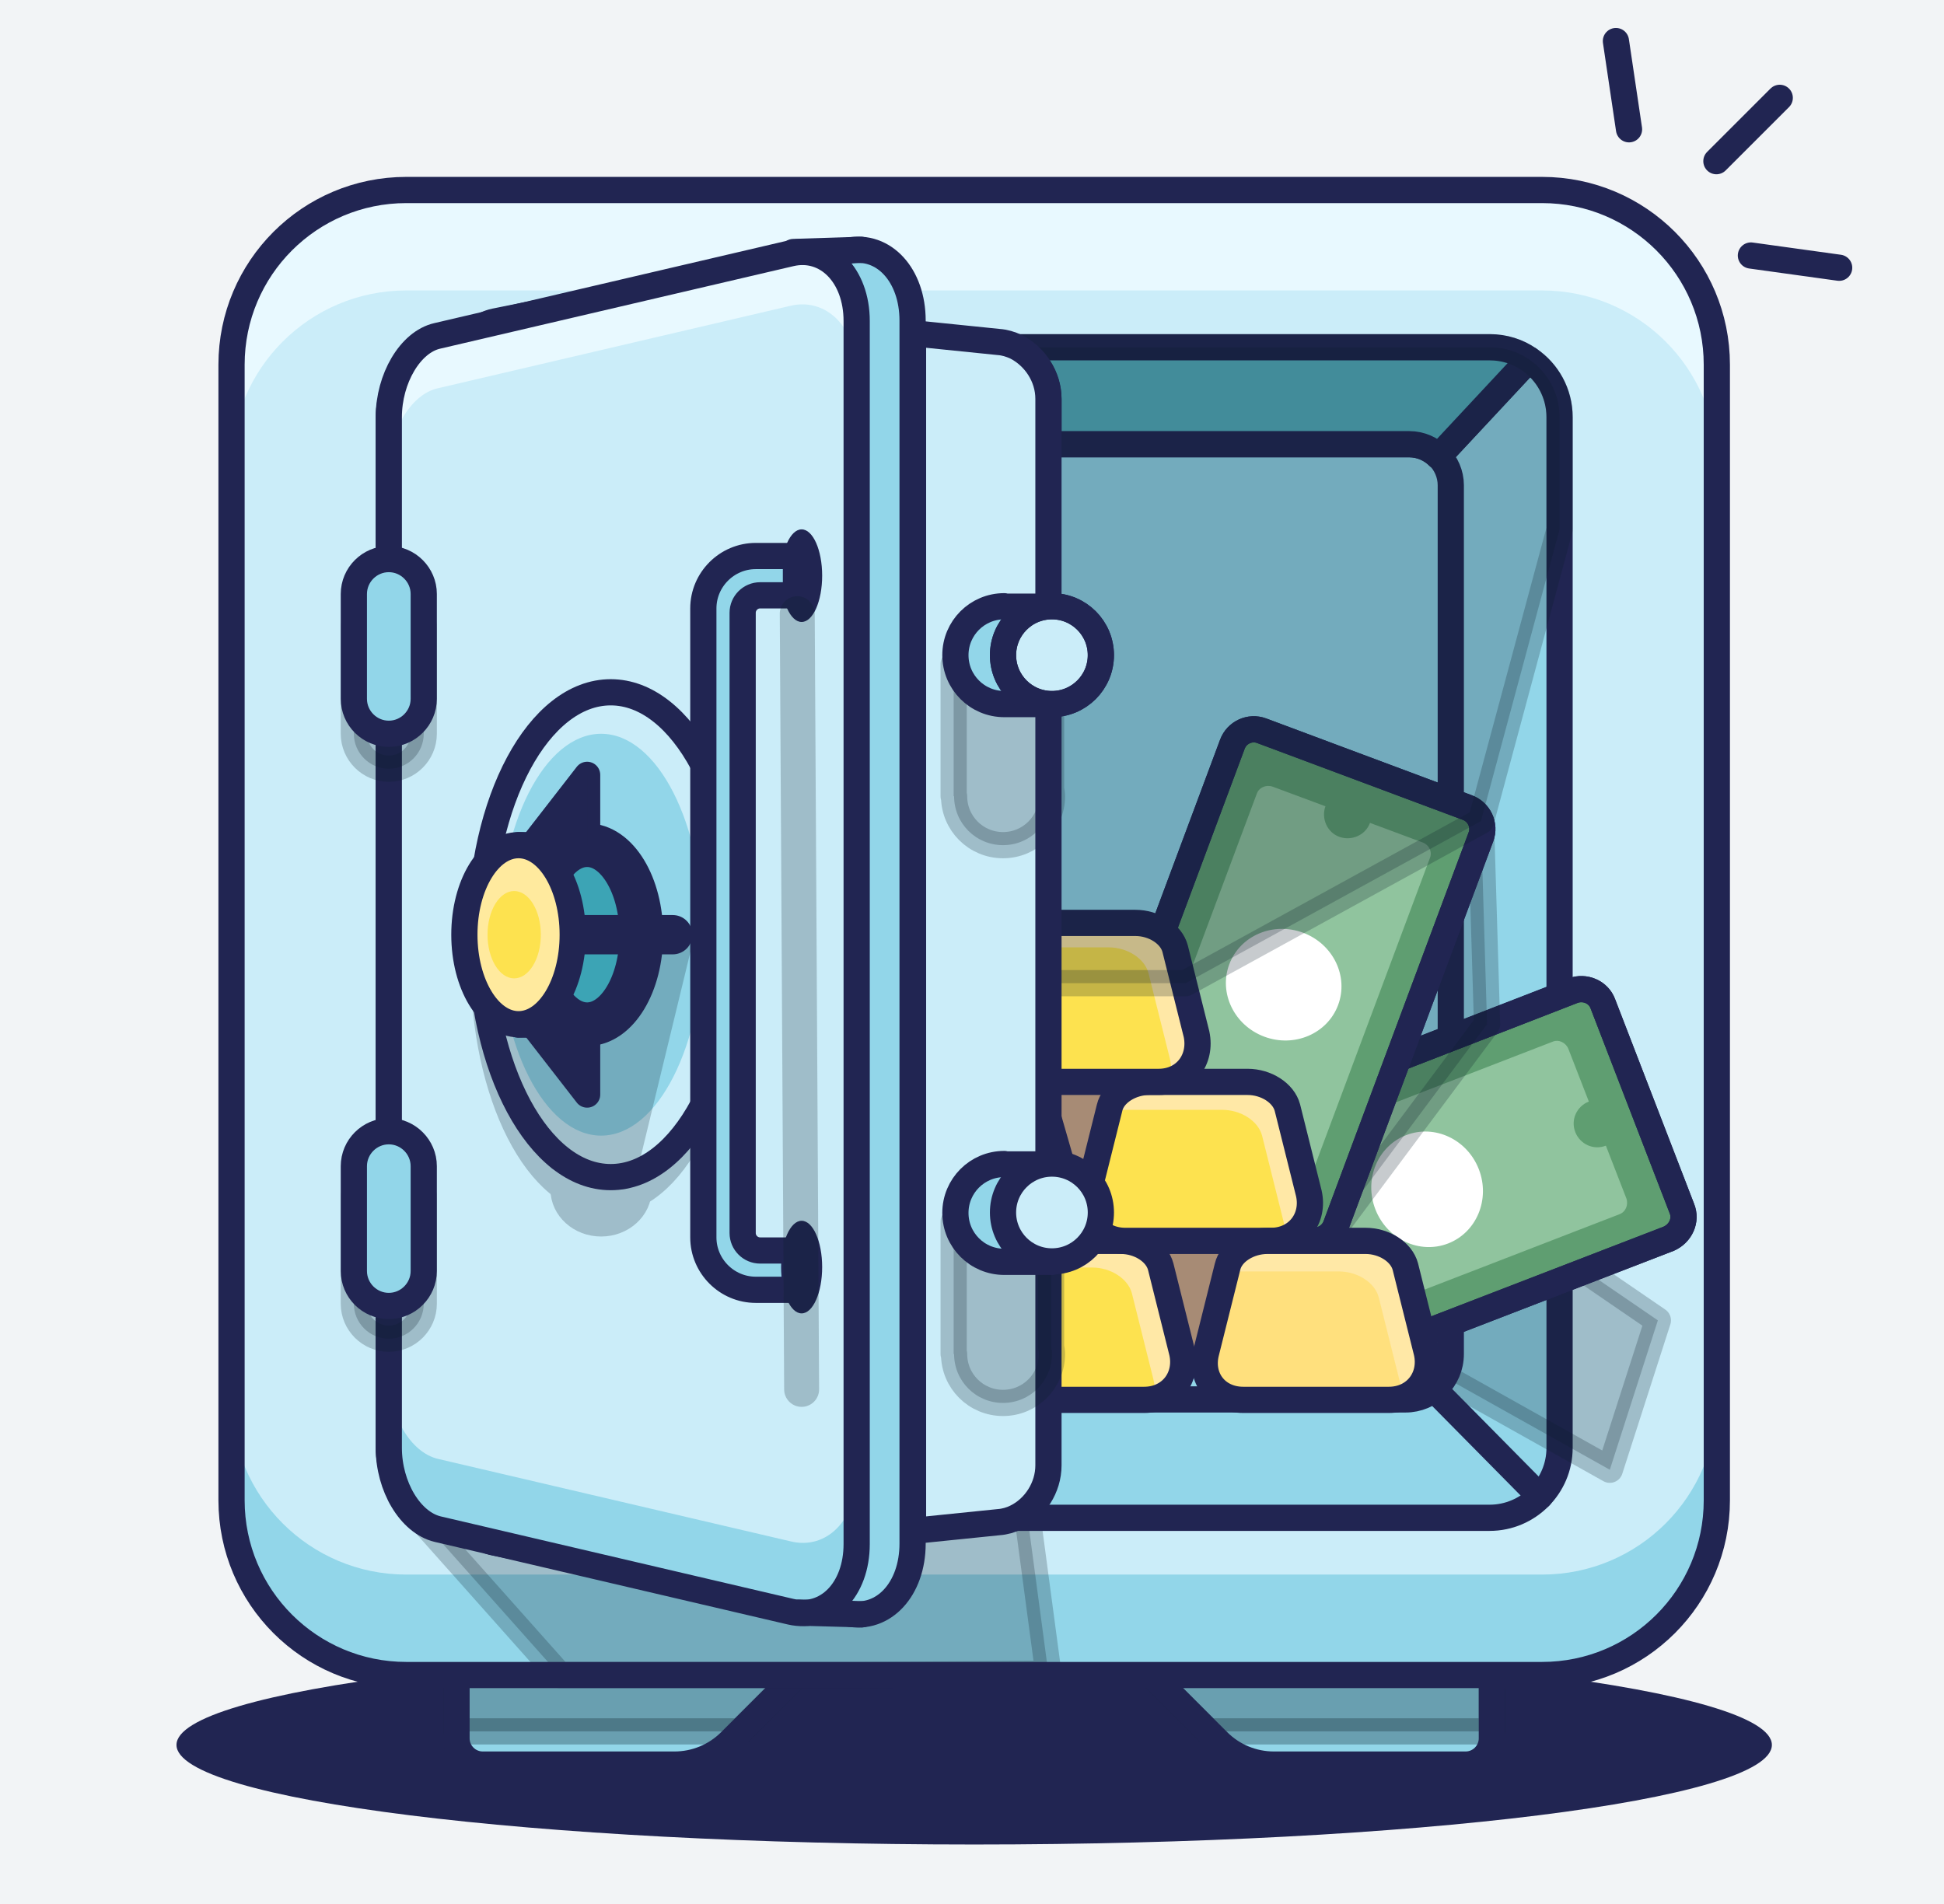 

<svg width="445" height="436" viewBox="0 0 445 436" fill="none" xmlns="http://www.w3.org/2000/svg">
<path d="M723 -286H-277V714H723V-286Z" fill="#F2F4F6" class="svg-elem-1"></path>
<path d="M223 422.3C323.847 422.3 405.6 412.092 405.6 399.5C405.6 386.908 323.847 376.7 223 376.7C122.153 376.7 40.4 386.908 40.4 399.5C40.4 412.092 122.153 422.3 223 422.3Z" fill="#212552" class="svg-elem-2"></path>
<path d="M182.5 383.4V376C182.5 372.7 179.8 370 176.5 370H110.5C107.2 370 104.5 372.7 104.5 376V398C104.5 401.3 107.2 404 110.5 404H154.4C159.2 404 163.8 402.1 167.2 398.7L182.5 383.4Z" fill="#92D6E9" class="svg-elem-3"></path>
<path opacity="0.3" d="M176.5 370H110.5C107.2 370 104.5 372.7 104.5 376V396.4H169.5L182.5 383.4V376C182.5 372.7 179.8 370 176.5 370Z" fill="#0A1E2B" stroke="#0A1E2B" stroke-width="6" stroke-miterlimit="10" stroke-linecap="round" stroke-linejoin="round" class="svg-elem-4"></path>
<path d="M263.5 383.4V376C263.5 372.7 266.2 370 269.5 370H335.5C338.8 370 341.5 372.7 341.5 376V398C341.5 401.3 338.8 404 335.5 404H291.6C286.8 404 282.2 402.1 278.8 398.7L263.5 383.4Z" fill="#92D6E9" class="svg-elem-5"></path>
<path opacity="0.3" d="M335.5 370H269.5C266.2 370 263.5 372.7 263.5 376V383.4L276.5 396.4H341.5V376C341.5 372.7 338.8 370 335.5 370Z" fill="#0A1E2B" stroke="#0A1E2B" stroke-width="6" stroke-miterlimit="10" stroke-linecap="round" stroke-linejoin="round" class="svg-elem-6"></path>
<path d="M182.5 383.4V376C182.5 372.7 179.8 370 176.5 370H110.5C107.2 370 104.5 372.7 104.5 376V398C104.5 401.3 107.2 404 110.5 404H154.4C159.2 404 163.8 402.1 167.2 398.7L182.5 383.4Z" stroke="#212552" stroke-width="6" stroke-miterlimit="10" stroke-linecap="round" stroke-linejoin="round" class="svg-elem-7"></path>
<path d="M263.5 383.4V376C263.5 372.7 266.2 370 269.5 370H335.5C338.8 370 341.5 372.7 341.5 376V398C341.5 401.3 338.8 404 335.5 404H291.6C286.8 404 282.2 402.1 278.8 398.7L263.5 383.4Z" stroke="#212552" stroke-width="6" stroke-miterlimit="10" stroke-linecap="round" stroke-linejoin="round" class="svg-elem-8"></path>
<path d="M353 383.5H93C70.9 383.5 53 365.6 53 343.5V83.5C53 61.4 70.9 43.5 93 43.5H353C375.1 43.5 393 61.4 393 83.5V343.5C393 365.6 375.1 383.5 353 383.5Z" fill="#CBEDF9" class="svg-elem-9"></path>
<path d="M353 43.5H93C70.9 43.5 53 61.4 53 83.5V106.5C53 84.4 70.9 66.5 93 66.5H353C375.1 66.5 393 84.4 393 106.5V83.5C393 61.4 375.1 43.5 353 43.5Z" fill="#E8F9FF" class="svg-elem-10"></path>
<path d="M353 360.5H93C70.9 360.5 53 342.6 53 320.5V343.5C53 365.6 70.9 383.5 93 383.5H353C375.1 383.5 393 365.6 393 343.5V320.5C393 342.6 375.1 360.5 353 360.5Z" fill="#92D6E9" class="svg-elem-11"></path>
<path opacity="0.23" d="M91.7 342.6L128.1 383.5H196.1L240 383.2L231.3 318.1L91.7 342.6Z" fill="#0A1E2B" stroke="#0A1E2B" stroke-width="6" stroke-miterlimit="10" stroke-linecap="round" stroke-linejoin="round" class="svg-elem-12"></path>
<path d="M105 347.5C96.2 347.5 89 340.3 89 331.5V95.5C89 86.7 96.2 79.5 105 79.5H341C349.8 79.5 357 86.7 357 95.5V331.5C357 340.3 349.8 347.5 341 347.5H105Z" fill="#92D6E9" class="svg-elem-13"></path>
<path d="M357 95.5V331.5C357 340.3 349.8 347.5 341 347.5H105C96.2 347.5 89 340.3 89 331.5V95.5C89 86.7 96.2 79.5 105 79.5H232.4C236.9 81.6 240 86.3 240 91.4V101.7H322.6C325.2 101.7 327.6 102.8 329.3 104.5L350 82.3C354.2 85.1 357 90 357 95.5Z" stroke="#212552" stroke-width="6" stroke-miterlimit="10" stroke-linecap="round" stroke-linejoin="round" class="svg-elem-14"></path>
<path opacity="0.23" d="M313.9 305.9L368.5 336.5L379.5 302.3L350 282.1L313.9 305.9Z" fill="#0A1E2B" stroke="#0A1E2B" stroke-width="6" stroke-miterlimit="10" stroke-linecap="round" stroke-linejoin="round" class="svg-elem-15"></path>
<path d="M350 82.3L329.3 104.5C327.6 102.8 325.2 101.7 322.6 101.7H240V91.4C240 86.3 236.8 81.6 232.4 79.5H341C344.3 79.5 347.5 80.5 350 82.3Z" fill="#53ADBC" class="svg-elem-16"></path>
<path d="M350 82.3L329.3 104.5C327.6 102.8 325.2 101.7 322.6 101.7H240V91.4C240 86.3 236.8 81.6 232.4 79.5H341C344.3 79.5 347.5 80.5 350 82.3Z" stroke="#212552" stroke-width="6" stroke-miterlimit="10" stroke-linecap="round" stroke-linejoin="round" class="svg-elem-17"></path>
<path d="M329.3 104.4C331 106.1 332.1 108.5 332.1 111.1V310C332.1 315.8 327.4 320.4 321.7 320.4H240" stroke="#212552" stroke-width="6" stroke-miterlimit="10" stroke-linecap="round" stroke-linejoin="round" class="svg-elem-18"></path>
<path d="M385 276.7L366.9 229.8C365.9 227.1 362.8 225.8 360.1 226.8L315.8 244L271.5 261.1C268.8 262.1 267.5 265.2 268.5 267.9L286.6 314.8C287.6 317.5 290.7 318.8 293.4 317.8L337.7 300.7L382 283.6C384.7 282.4 386.1 279.4 385 276.7Z" fill="#5F9E71" stroke="#212552" stroke-width="6" stroke-miterlimit="10" stroke-linecap="round" stroke-linejoin="round" class="svg-elem-19"></path>
<path d="M385 276.7L366.9 229.8C365.9 227.1 362.8 225.8 360.1 226.8L315.8 244L271.5 261.1C268.8 262.1 267.5 265.2 268.5 267.9L286.6 314.8C287.6 317.5 290.7 318.8 293.4 317.8L337.7 300.7L382 283.6C384.7 282.4 386.1 279.4 385 276.7Z" stroke="#212552" stroke-width="6" stroke-miterlimit="10" stroke-linecap="round" stroke-linejoin="round" class="svg-elem-20"></path>
<path d="M372.3 274.4L367.6 262.3C364.8 263.4 361.7 262 360.6 259.2C359.5 256.4 360.9 253.3 363.7 252.2L359 240.1C358.4 238.7 356.8 237.9 355.4 238.5L320 252.2L319.2 252.5L283.8 266.2C282.4 266.8 281.6 268.4 282.2 269.8L286.9 281.9C289.7 280.8 292.8 282.2 293.9 285C295 287.8 293.6 290.9 290.8 292L295.5 304.1C296.1 305.5 297.7 306.3 299.1 305.7L334.5 292L335.3 291.7L370.7 278C372.1 277.5 372.8 275.9 372.3 274.4Z" fill="#90C49E" class="svg-elem-21"></path>
<path d="M331.474 284.697C338.016 282.168 341.172 274.564 338.524 267.713C335.875 260.862 328.424 257.358 321.882 259.888C315.34 262.417 312.184 270.021 314.833 276.872C317.482 283.723 324.932 287.227 331.474 284.697Z" fill="white" class="svg-elem-22"></path>
<path opacity="0.23" d="M304.9 282.1L340.4 234.5L339 188L304.9 282.1Z" fill="#0A1E2B" stroke="#0A1E2B" stroke-width="6" stroke-miterlimit="10" stroke-linecap="round" stroke-linejoin="round" class="svg-elem-23"></path>
<path d="M282.8 286H266.9L273.1 308.4L276 315.9L282.8 286Z" fill="#A78B75" class="svg-elem-24"></path>
<path d="M261.9 320.5H228.6C222.4 320.5 218.6 315.4 220.1 309.6L225 290C225.8 286.6 229.9 284.1 234.1 284.1H256.6C260.8 284.1 264.8 286.6 265.7 290L270.6 309.6C271.9 315.3 268.1 320.5 261.9 320.5Z" fill="#FDE24F" class="svg-elem-25"></path>
<path d="M270.5 309.6L265.6 290C264.8 286.6 260.7 284.1 256.5 284.1H234C229.8 284.1 225.8 286.6 224.9 290L224.8 290.5C225.7 290.3 226.6 290.2 227.5 290.2H250C254.2 290.2 258.2 292.7 259.1 296.1L264 315.7C264.4 317.3 264.4 318.9 264 320.3C268.9 319.3 271.7 314.7 270.5 309.6Z" fill="#FFE8A6" class="svg-elem-26"></path>
<path d="M261.9 320.5H228.6C222.4 320.5 218.6 315.4 220.1 309.6L225 290C225.8 286.6 229.9 284.1 234.1 284.1H256.6C260.8 284.1 264.8 286.6 265.7 290L270.6 309.6C271.9 315.3 268.1 320.5 261.9 320.5Z" stroke="#212552" stroke-width="6" stroke-miterlimit="10" stroke-linecap="round" stroke-linejoin="round" class="svg-elem-27"></path>
<path d="M236.4 284.1H203.1C196.9 284.1 193.1 279 194.6 273.2L199.5 253.6C200.3 250.2 204.4 247.7 208.6 247.7H231C235.2 247.7 239.2 250.2 240.1 253.6L245 273.2C246.4 278.9 242.6 284.1 236.4 284.1Z" fill="#FFE07D" class="svg-elem-28"></path>
<path d="M236.4 284.1H203.1C196.9 284.1 193.1 279 194.6 273.2L199.5 253.6C200.3 250.2 204.4 247.7 208.6 247.7H231C235.2 247.7 239.2 250.2 240.1 253.6L245 273.2C246.4 278.9 242.6 284.1 236.4 284.1Z" stroke="#212552" stroke-width="6" stroke-miterlimit="10" stroke-linecap="round" stroke-linejoin="round" class="svg-elem-29"></path>
<path d="M335.9 184.9L288.8 167.3C286.1 166.3 283.1 167.7 282.1 170.4L265.5 214.9L248.9 259.4C247.9 262.1 249.3 265.1 252 266.1L299.1 283.7C301.8 284.7 304.8 283.3 305.8 280.6L322.4 236.1L339 191.6C340 188.9 338.6 185.9 335.9 184.9Z" fill="#5F9E71" stroke="#212552" stroke-width="6" stroke-miterlimit="10" stroke-linecap="round" stroke-linejoin="round" class="svg-elem-30"></path>
<path d="M325.7 192.9L313.6 188.4C312.6 191.2 309.4 192.6 306.6 191.6C303.8 190.6 302.4 187.4 303.4 184.6L291.3 180.1C289.8 179.6 288.2 180.3 287.7 181.7L274.4 217.3L274.1 218.1L260.8 253.7C260.3 255.2 261 256.8 262.4 257.3L274.5 261.8C275.5 259 278.7 257.6 281.5 258.6C284.3 259.6 285.7 262.8 284.7 265.6L296.8 270.1C298.3 270.6 299.9 269.9 300.4 268.5L313.7 232.9L314 232.1L327.3 196.5C327.9 195.1 327.2 193.5 325.7 192.9Z" fill="#90C49E" class="svg-elem-31"></path>
<path d="M306.309 230.097C308.761 223.525 305.171 216.116 298.289 213.547C291.407 210.978 283.84 214.223 281.387 220.795C278.934 227.366 282.525 234.776 289.407 237.344C296.289 239.913 303.856 236.668 306.309 230.097Z" fill="white" class="svg-elem-32"></path>
<path d="M335.9 184.9L288.8 167.3C286.1 166.3 283.1 167.7 282.1 170.4L265.5 214.9L248.9 259.4C247.9 262.1 249.3 265.1 252 266.1L299.1 283.7C301.8 284.7 304.8 283.3 305.8 280.6L322.4 236.1L339 191.6C340 188.9 338.6 185.9 335.9 184.9Z" stroke="#212552" stroke-width="6" stroke-miterlimit="10" stroke-linecap="round" stroke-linejoin="round" class="svg-elem-33"></path>
<path d="M260.8 250.6L241.3 249.7L247 269.5L254 280.5L260.8 250.6Z" fill="#A78B75" class="svg-elem-34"></path>
<path d="M290.9 284.1H257.6C251.4 284.1 247.6 279 249.1 273.2L254 253.6C254.8 250.2 258.9 247.7 263.1 247.7H285.6C289.8 247.7 293.8 250.2 294.7 253.6L299.6 273.2C300.9 278.9 297.1 284.1 290.9 284.1Z" fill="#FDE24F" class="svg-elem-35"></path>
<path d="M299.4 273.2L294.5 253.6C293.7 250.2 289.6 247.7 285.4 247.7H263C258.8 247.7 254.8 250.2 253.9 253.6L253.6 254.8C254.8 254.4 256 254.1 257.3 254.1H279.8C284 254.1 288 256.6 288.9 260L293.8 279.6C294.1 281 294.2 282.3 294 283.6C298.3 282.2 300.6 277.9 299.4 273.2Z" fill="#FFE8A6" class="svg-elem-36"></path>
<path d="M290.9 284.1H257.6C251.4 284.1 247.6 279 249.1 273.2L254 253.6C254.8 250.2 258.9 247.7 263.1 247.7H285.6C289.8 247.7 293.8 250.2 294.7 253.6L299.6 273.2C300.9 278.9 297.1 284.1 290.9 284.1Z" stroke="#212552" stroke-width="6" stroke-miterlimit="10" stroke-linecap="round" stroke-linejoin="round" class="svg-elem-37"></path>
<path d="M265.2 247.7H231.9C225.7 247.7 221.9 242.6 223.4 236.8L228.3 217.2C229.1 213.8 233.2 211.3 237.4 211.3H259.9C264.1 211.3 268.1 213.8 269 217.2L273.9 236.8C275.1 242.5 271.4 247.7 265.2 247.7Z" fill="#FDE24F" class="svg-elem-38"></path>
<path d="M273.7 236.8L268.8 217.2C268 213.8 263.9 211.3 259.7 211.3H237.2C233 211.3 229 213.8 228.1 217.2V217.4C229.1 217.1 230.2 216.9 231.3 216.9H253.8C258 216.9 262 219.4 262.9 222.8L267.8 242.4C268.2 244.1 268.2 245.8 267.7 247.3C272.4 246.1 274.9 241.7 273.7 236.8Z" fill="#FFE8A6" class="svg-elem-39"></path>
<path d="M265.2 247.7H231.9C225.7 247.7 221.9 242.6 223.4 236.8L228.3 217.2C229.1 213.8 233.2 211.3 237.4 211.3H259.9C264.1 211.3 268.1 213.8 269 217.2L273.9 236.8C275.1 242.5 271.4 247.7 265.2 247.7Z" stroke="#212552" stroke-width="6" stroke-miterlimit="10" stroke-linecap="round" stroke-linejoin="round" class="svg-elem-40"></path>
<path opacity="0.23" d="M341 79.5H178.8L183.5 225.1H271.4L339 188L357 121.2V95.5C357 86.6 349.8 79.5 341 79.5Z" fill="#0A1E2B" stroke="#0A1E2B" stroke-width="6" stroke-miterlimit="10" stroke-linecap="round" stroke-linejoin="round" class="svg-elem-41"></path>
<path d="M317.9 320.5H284.6C278.4 320.5 274.6 315.4 276.1 309.6L281 290C281.8 286.6 285.9 284.1 290.1 284.1H312.6C316.8 284.1 320.8 286.6 321.7 290L326.6 309.6C327.9 315.3 324.1 320.5 317.9 320.5Z" fill="#FFE07D" class="svg-elem-42"></path>
<path d="M326.4 309.6L321.5 290C320.7 286.6 316.6 284.1 312.4 284.1H290C285.8 284.1 281.8 286.6 280.9 290L280.5 291.7C281.6 291.3 282.8 291.1 284 291.1H306.5C310.7 291.1 314.7 293.6 315.6 297L320.5 316.6C320.8 317.8 320.9 319 320.7 320.1C325.2 318.8 327.6 314.4 326.4 309.6Z" fill="#FFE8A6" class="svg-elem-43"></path>
<path d="M317.9 320.5H284.6C278.4 320.5 274.6 315.4 276.1 309.6L281 290C281.8 286.6 285.9 284.1 290.1 284.1H312.6C316.8 284.1 320.8 286.6 321.7 290L326.6 309.6C327.9 315.3 324.1 320.5 317.9 320.5Z" stroke="#212552" stroke-width="6" stroke-miterlimit="10" stroke-linecap="round" stroke-linejoin="round" class="svg-elem-44"></path>
<path d="M101.9 334.5V92.3C101.9 83.2 107 74.9 113.3 73.6L194.2 57.4C202.3 55.8 208.9 63 208.9 73.4V353.4C208.9 363.9 202.2 371 194.2 369.4L113.3 353.2C107 352 101.9 343.6 101.9 334.5Z" fill="#92D6E9" class="svg-elem-45"></path>
<path d="M101.9 334.5V92.3C101.9 83.2 107 74.9 113.3 73.6L194.2 57.4C202.3 55.8 208.9 63 208.9 73.4V353.4C208.9 363.9 202.2 371 194.2 369.4L113.3 353.2C107 352 101.9 343.6 101.9 334.5Z" stroke="#212552" stroke-width="6" stroke-miterlimit="10" stroke-linecap="round" stroke-linejoin="round" class="svg-elem-46"></path>
<path d="M89 331.5V95.5C89 86.7 93.9 78.3 100.1 76.9L181 58C189.2 56.1 196.1 63 196.1 73.5V353.5C196.1 364 189.3 370.9 181 369L100.2 350.1C93.9 348.6 89 340.3 89 331.5Z" fill="#CBEDF9" class="svg-elem-47"></path>
<path d="M181 352.9L100.2 334C94 332.5 89.1 324.2 89.1 315.4V331.4C89.1 340.2 94 348.6 100.2 350L181 368.9C189.2 370.8 196.1 363.9 196.1 353.4V337.4C196.1 348 189.2 354.9 181 352.9Z" fill="#92D6E9" class="svg-elem-48"></path>
<path d="M181 58L100.2 76.9C94 78.4 89.1 86.7 89.1 95.5V107.5C89.1 98.7 94 90.3 100.2 88.9L181 70C189.2 68.1 196.1 75 196.1 85.5V73.5C196.1 63 189.2 56.1 181 58Z" fill="#E8F9FF" class="svg-elem-49"></path>
<path d="M183.5 142.4C186.096 142.4 188.2 137.654 188.2 131.8C188.2 125.946 186.096 121.2 183.5 121.2C180.904 121.2 178.8 125.946 178.8 131.8C178.8 137.654 180.904 142.4 183.5 142.4Z" fill="#212552" class="svg-elem-50"></path>
<path d="M89 331.5V95.5C89 86.7 93.9 78.3 100.1 76.9L181 58C189.2 56.1 196.1 63 196.1 73.5V353.5C196.1 364 189.3 370.9 181 369L100.2 350.1C93.9 348.6 89 340.3 89 331.5Z" stroke="#212552" stroke-width="6" stroke-miterlimit="10" stroke-linecap="round" stroke-linejoin="round" class="svg-elem-51"></path>
<path d="M138.6 275.2C154.009 275.2 166.5 250.755 166.5 220.6C166.5 190.445 154.009 166 138.6 166C123.191 166 110.7 190.445 110.7 220.6C110.7 250.755 123.191 275.2 138.6 275.2Z" fill="#9FBDCA" stroke="#9FBDCA" stroke-width="6" stroke-miterlimit="10" stroke-linecap="round" stroke-linejoin="round" class="svg-elem-52"></path>
<path d="M137.6 280.1C142.35 280.1 146.2 276.608 146.2 272.3C146.2 267.992 142.35 264.5 137.6 264.5C132.85 264.5 129 267.992 129 272.3C129 276.608 132.85 280.1 137.6 280.1Z" fill="#9FBDCA" stroke="#9FBDCA" stroke-width="6" stroke-miterlimit="10" stroke-linecap="round" stroke-linejoin="round" class="svg-elem-53"></path>
<path d="M139.8 269.5C156.258 269.5 169.6 244.652 169.6 214C169.6 183.348 156.258 158.5 139.8 158.5C123.342 158.5 110 183.348 110 214C110 244.652 123.342 269.5 139.8 269.5Z" fill="#CBEDF9" class="svg-elem-54"></path>
<path d="M137.6 260C150.523 260 161 239.405 161 214C161 188.595 150.523 168 137.6 168C124.677 168 114.2 188.595 114.2 214C114.2 239.405 124.677 260 137.6 260Z" fill="#92D6E9" class="svg-elem-55"></path>
<g opacity="0.23">
<path d="M111.7 214L155.5 215.7L142.5 269.3L128.1 265.1L110 214" fill="#0A1E2B" class="svg-elem-56"></path>
<path d="M111.7 214L155.5 215.7L142.5 269.3L128.1 265.1L110 214" stroke="#0A1E2B" stroke-width="6" stroke-miterlimit="10" stroke-linecap="round" stroke-linejoin="round" class="svg-elem-57"></path>
</g>
<path d="M139.8 269.5C156.258 269.5 169.6 244.652 169.6 214C169.6 183.348 156.258 158.5 139.8 158.5C123.342 158.5 110 183.348 110 214C110 244.652 123.342 269.5 139.8 269.5Z" stroke="#212552" stroke-width="6" stroke-miterlimit="10" stroke-linecap="round" stroke-linejoin="round" class="svg-elem-58"></path>
<path opacity="0.23" d="M89 176C84.6 176 81 172.4 81 168V144C81 139.6 84.6 136 89 136C93.4 136 97 139.6 97 144V168C97 172.4 93.4 176 89 176Z" fill="#0A1E2B" stroke="#0A1E2B" stroke-width="6" stroke-miterlimit="10" stroke-linecap="round" stroke-linejoin="round" class="svg-elem-59"></path>
<path opacity="0.23" d="M89 306.5C84.6 306.5 81 302.9 81 298.5V274.5C81 270.1 84.6 266.5 89 266.5C93.4 266.5 97 270.1 97 274.5V298.5C97 302.9 93.4 306.5 89 306.5Z" fill="#0A1E2B" stroke="#0A1E2B" stroke-width="6" stroke-miterlimit="10" stroke-linecap="round" stroke-linejoin="round" class="svg-elem-60"></path>
<path d="M89 168C84.6 168 81 164.4 81 160V136C81 131.6 84.6 128 89 128C93.4 128 97 131.6 97 136V160C97 164.4 93.4 168 89 168Z" fill="#92D6E9" class="svg-elem-61"></path>
<path d="M89 299C84.6 299 81 295.4 81 291V267C81 262.6 84.6 259 89 259C93.4 259 97 262.6 97 267V291C97 295.4 93.4 299 89 299Z" fill="#92D6E9" class="svg-elem-62"></path>
<path d="M89 168C84.6 168 81 164.4 81 160V136C81 131.6 84.6 128 89 128C93.4 128 97 131.6 97 136V160C97 164.4 93.4 168 89 168Z" stroke="#212552" stroke-width="6" stroke-miterlimit="10" stroke-linecap="round" stroke-linejoin="round" class="svg-elem-63"></path>
<path d="M89 299C84.6 299 81 295.4 81 291V267C81 262.6 84.6 259 89 259C93.4 259 97 262.6 97 267V291C97 295.4 93.4 299 89 299Z" stroke="#212552" stroke-width="6" stroke-miterlimit="10" stroke-linecap="round" stroke-linejoin="round" class="svg-elem-64"></path>
<path d="M421 61.3L400.8 58.5" stroke="#212552" stroke-width="6" stroke-miterlimit="10" stroke-linecap="round" stroke-linejoin="round" class="svg-elem-65"></path>
<path d="M372.9 29.6L369.9 9.4" stroke="#212552" stroke-width="6" stroke-miterlimit="10" stroke-linecap="round" stroke-linejoin="round" class="svg-elem-66"></path>
<path d="M392.9 36.9L407.4 22.4" stroke="#212552" stroke-width="6" stroke-miterlimit="10" stroke-linecap="round" stroke-linejoin="round" class="svg-elem-67"></path>
<path d="M134.4 193.5H118.7V234.6H134.4C141.3 234.6 146.8 225.4 146.8 214.1C146.8 202.8 141.2 193.5 134.4 193.5Z" fill="#3CA4B5" class="svg-elem-68"></path>
<path d="M134.4 193.5H118.7V234.6H134.4C141.3 234.6 146.8 225.4 146.8 214.1C146.8 202.8 141.2 193.5 134.4 193.5Z" stroke="#212552" stroke-width="6" stroke-miterlimit="10" stroke-linecap="round" stroke-linejoin="round" class="svg-elem-69"></path>
<path d="M134.4 234.5C141.248 234.5 146.8 225.322 146.8 214C146.8 202.678 141.248 193.5 134.4 193.5C127.552 193.5 122 202.678 122 214C122 225.322 127.552 234.5 134.4 234.5Z" stroke="#212552" stroke-width="10" stroke-miterlimit="10" stroke-linecap="round" stroke-linejoin="round" class="svg-elem-70"></path>
<path d="M154 214H133.5" stroke="#212552" stroke-width="9" stroke-miterlimit="10" stroke-linecap="round" stroke-linejoin="round" class="svg-elem-71"></path>
<path d="M121.9 193.5H134.4V177.4L121.9 193.5Z" stroke="#212552" stroke-width="6" stroke-miterlimit="10" stroke-linecap="round" stroke-linejoin="round" class="svg-elem-72"></path>
<path d="M121.9 193.5H134.4V177.4L121.9 193.5Z" fill="#212552" class="svg-elem-73"></path>
<path d="M121.9 234.5H134.4V250.6L121.9 234.5Z" fill="#212552" class="svg-elem-74"></path>
<path d="M121.9 234.5H134.4V250.6L121.9 234.5Z" stroke="#212552" stroke-width="6" stroke-miterlimit="10" stroke-linecap="round" stroke-linejoin="round" class="svg-elem-75"></path>
<path d="M118.7 234.5C125.548 234.5 131.1 225.322 131.1 214C131.1 202.678 125.548 193.5 118.7 193.5C111.852 193.5 106.3 202.678 106.3 214C106.3 225.322 111.852 234.5 118.7 234.5Z" fill="#FFEA9E" class="svg-elem-76"></path>
<path d="M117.7 224C121.069 224 123.8 219.523 123.8 214C123.8 208.477 121.069 204 117.7 204C114.331 204 111.6 208.477 111.6 214C111.6 219.523 114.331 224 117.7 224Z" fill="#FDE24F" class="svg-elem-77"></path>
<path d="M118.7 234.5C125.548 234.5 131.1 225.322 131.1 214C131.1 202.678 125.548 193.5 118.7 193.5C111.852 193.5 106.3 202.678 106.3 214C106.3 225.322 111.852 234.5 118.7 234.5Z" stroke="#212552" stroke-width="6" stroke-miterlimit="10" stroke-linecap="round" stroke-linejoin="round" class="svg-elem-78"></path>
<path d="M228.3 348.6L208 350.6V76.3L228.3 78.3C234.8 78.9 240 84.8 240 91.3V335.5C240 342.1 234.8 348 228.3 348.6Z" fill="#CBEDF9" class="svg-elem-79"></path>
<path opacity="0.23" d="M240.6 180.6V152H218.3V182.3H218.4C218.4 188.5 223.4 193.5 229.6 193.5C235.8 193.5 240.8 188.5 240.8 182.3C240.8 181.7 240.7 181.2 240.6 180.6Z" fill="#0A1E2B" stroke="#0A1E2B" stroke-width="6" stroke-miterlimit="10" stroke-linecap="round" stroke-linejoin="round" class="svg-elem-80"></path>
<path d="M240 91.3V335.5C240 340.6 236.9 345.3 232.6 347.4C231.4 348 230 348.4 228.6 348.5L209 350.5V76.3L228.6 78.3C230 78.4 231.3 78.8 232.6 79.4C236.9 81.6 240 86.2 240 91.3Z" stroke="#212552" stroke-width="6" stroke-miterlimit="10" stroke-linecap="round" stroke-linejoin="round" class="svg-elem-81"></path>
<path d="M328.3 318.1L352.5 342.6" stroke="#212552" stroke-width="6" stroke-miterlimit="10" stroke-linecap="round" stroke-linejoin="round" class="svg-elem-82"></path>
<path d="M229.9 138.8C223.7 138.8 218.7 143.8 218.7 150C218.7 156.2 223.7 161.2 229.9 161.2H240.8V138.9H229.9V138.8Z" fill="#92D6E9" class="svg-elem-83"></path>
<path d="M229.9 138.8C223.7 138.8 218.7 143.8 218.7 150C218.7 156.2 223.7 161.2 229.9 161.2H240.8V138.9H229.9V138.8Z" stroke="#212552" stroke-width="6" stroke-miterlimit="10" stroke-linecap="round" stroke-linejoin="round" class="svg-elem-84"></path>
<path d="M240.8 161.2C246.986 161.2 252 156.186 252 150C252 143.814 246.986 138.8 240.8 138.8C234.614 138.8 229.6 143.814 229.6 150C229.6 156.186 234.614 161.2 240.8 161.2Z" fill="#CBEDF9" class="svg-elem-85"></path>
<path d="M240.8 161.2C246.986 161.2 252 156.186 252 150C252 143.814 246.986 138.8 240.8 138.8C234.614 138.8 229.6 143.814 229.6 150C229.6 156.186 234.614 161.2 240.8 161.2Z" stroke="#212552" stroke-width="6" stroke-miterlimit="10" stroke-linecap="round" stroke-linejoin="round" class="svg-elem-86"></path>
<path d="M240.8 161.2C246.986 161.2 252 156.186 252 150C252 143.814 246.986 138.8 240.8 138.8C234.614 138.8 229.6 143.814 229.6 150C229.6 156.186 234.614 161.2 240.8 161.2Z" stroke="#212552" stroke-width="6" stroke-miterlimit="10" stroke-linecap="round" stroke-linejoin="round" class="svg-elem-87"></path>
<path opacity="0.23" d="M240.6 308.3V279.7H218.3V310H218.4C218.4 316.2 223.4 321.2 229.6 321.2C235.8 321.2 240.8 316.2 240.8 310C240.8 309.4 240.7 308.8 240.6 308.3Z" fill="#0A1E2B" stroke="#0A1E2B" stroke-width="6" stroke-miterlimit="10" stroke-linecap="round" stroke-linejoin="round" class="svg-elem-88"></path>
<path d="M229.9 266.5C223.7 266.5 218.7 271.5 218.7 277.7C218.7 283.9 223.7 288.9 229.9 288.9H240.8V266.6H229.9V266.5Z" fill="#92D6E9" class="svg-elem-89"></path>
<path d="M229.9 266.5C223.7 266.5 218.7 271.5 218.7 277.7C218.7 283.9 223.7 288.9 229.9 288.9H240.8V266.6H229.9V266.5Z" stroke="#212552" stroke-width="6" stroke-miterlimit="10" stroke-linecap="round" stroke-linejoin="round" class="svg-elem-90"></path>
<path d="M240.8 288.8C246.986 288.8 252 283.786 252 277.6C252 271.414 246.986 266.4 240.8 266.4C234.614 266.4 229.6 271.414 229.6 277.6C229.6 283.786 234.614 288.8 240.8 288.8Z" fill="#CBEDF9" class="svg-elem-91"></path>
<path d="M240.8 288.8C246.986 288.8 252 283.786 252 277.6C252 271.414 246.986 266.4 240.8 266.4C234.614 266.4 229.6 271.414 229.6 277.6C229.6 283.786 234.614 288.8 240.8 288.8Z" stroke="#212552" stroke-width="6" stroke-miterlimit="10" stroke-linecap="round" stroke-linejoin="round" class="svg-elem-92"></path>
<path d="M174 286.3C171.8 286.3 170 284.5 170 282.3V140.3C170 138.1 171.8 136.3 174 136.3H182.2V127.3H173C166.4 127.3 161 132.7 161 139.3V283.3C161 289.9 166.4 295.3 173 295.3H182.2V286.3H174Z" fill="#92D6E9" class="svg-elem-93"></path>
<path d="M183.5 300.7C186.096 300.7 188.2 295.954 188.2 290.1C188.2 284.246 186.096 279.5 183.5 279.5C180.904 279.5 178.8 284.246 178.8 290.1C178.8 295.954 180.904 300.7 183.5 300.7Z" fill="#212552" class="svg-elem-94"></path>
<path d="M174 286.3C171.8 286.3 170 284.5 170 282.3V140.3C170 138.1 171.8 136.3 174 136.3H182.2V127.3H173C166.4 127.3 161 132.7 161 139.3V283.3C161 289.9 166.4 295.3 173 295.3H182.2V286.3H174Z" stroke="#212552" stroke-width="6" stroke-miterlimit="10" stroke-linecap="round" stroke-linejoin="round" class="svg-elem-95"></path>
<path d="M353 383.5H93C70.9 383.5 53 365.6 53 343.5V83.5C53 61.4 70.9 43.5 93 43.5H353C375.1 43.5 393 61.4 393 83.5V343.5C393 365.6 375.1 383.5 353 383.5Z" stroke="#212552" stroke-width="6" stroke-miterlimit="10" stroke-linecap="round" stroke-linejoin="round" class="svg-elem-96"></path>
<path opacity="0.23" d="M182.5 140.5L183.5 318.1" stroke="#0A1E2B" stroke-width="8" stroke-miterlimit="10" stroke-linecap="round" stroke-linejoin="round" class="svg-elem-97"></path>
<path d="M181.6 57.7L197.1 57.2" stroke="#212552" stroke-width="6" stroke-miterlimit="10" stroke-linecap="round" stroke-linejoin="round" class="svg-elem-98"></path>
<path d="M183 369.2L197.3 369.6" stroke="#212552" stroke-width="6" stroke-miterlimit="10" stroke-linecap="round" stroke-linejoin="round" class="svg-elem-99"></path>
</svg>
